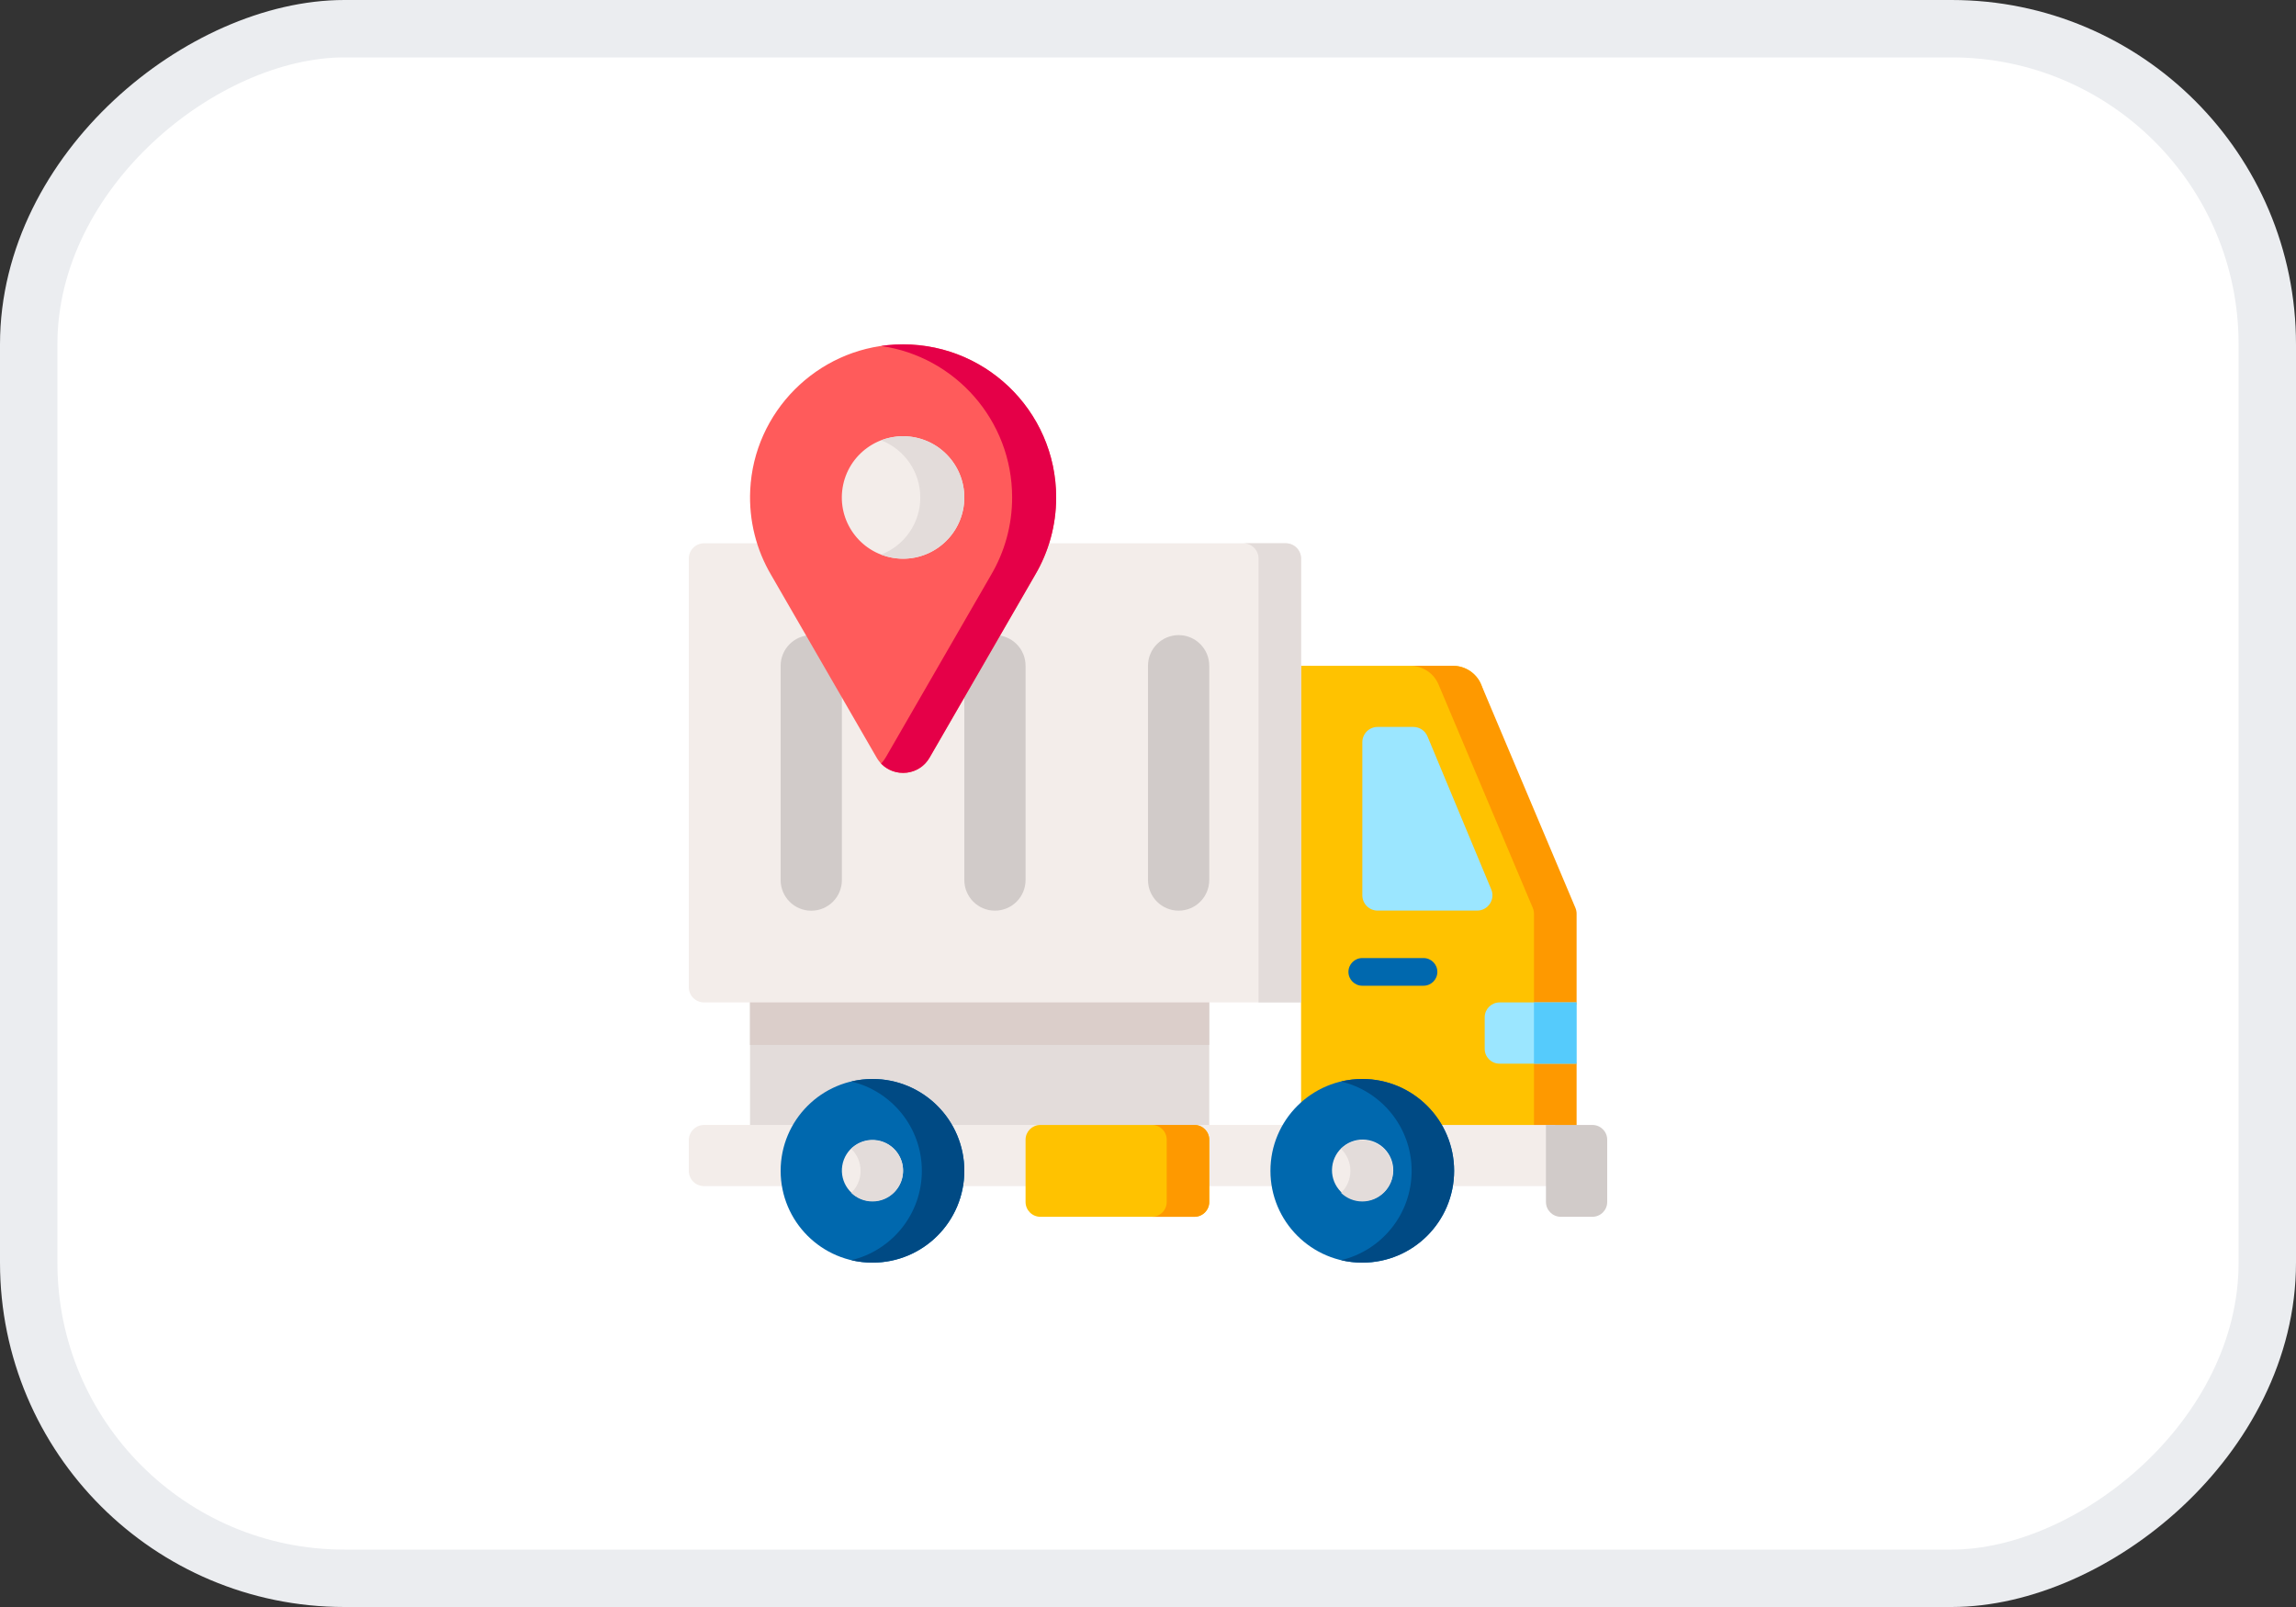 <svg width="40" height="28" viewBox="0 0 40 28" fill="none" xmlns="http://www.w3.org/2000/svg">
<rect x="0" y="0" width="40" height="28" fill="#333333" stroke="none"/>
<rect x="39.5" y="0.5" width="27" height="39" rx="5.5" transform="rotate(90 39.5 0.5)" fill="white" stroke="#EBEDF0"/>
<path d="M13.067 17.058H21.067V20.008H13.067V17.058Z" fill="#E3DCDA"/>
<path d="M21.066 17.058V18.207H13.066V17.058H21.066Z" fill="#DBCECA"/>
<path d="M22.4 9.466C22.547 9.466 22.667 9.585 22.667 9.733V11.599H22.828V17.466H12.267C12.119 17.466 12 17.347 12 17.2V9.733C12 9.585 12.119 9.466 12.267 9.466H22.4V9.466Z" fill="#F3EDEA"/>
<path d="M13.6 15.334C13.6 15.629 13.839 15.868 14.133 15.868C14.428 15.868 14.667 15.629 14.667 15.334V11.601C14.667 11.306 14.428 11.067 14.133 11.067C13.839 11.067 13.6 11.306 13.6 11.601V15.334Z" fill="#D1CBC9"/>
<path d="M20 15.333C20 15.628 20.239 15.867 20.534 15.867C20.828 15.867 21.067 15.628 21.067 15.333V11.6C21.067 11.305 20.828 11.066 20.534 11.066C20.239 11.066 20 11.305 20 11.6V15.333Z" fill="#D1CBC9"/>
<path d="M16.8 15.333C16.8 15.628 17.039 15.867 17.333 15.867C17.628 15.867 17.867 15.628 17.867 15.333V11.6C17.867 11.305 17.628 11.066 17.333 11.066C17.039 11.066 16.8 11.305 16.8 11.6V15.333Z" fill="#D1CBC9"/>
<path d="M22.667 19.826V11.601H25.313C25.527 11.601 25.721 11.729 25.804 11.927L27.188 15.818C27.202 15.851 27.209 15.886 27.209 15.921V19.826H22.667Z" fill="#FFC200"/>
<path d="M24.622 12.666H24C23.853 12.666 23.734 12.785 23.734 12.932V15.599C23.734 15.746 23.853 15.866 24 15.866H25.734C25.924 15.866 26.053 15.672 25.98 15.497L24.869 12.83C24.827 12.73 24.73 12.666 24.622 12.666Z" fill="#9BE6FF"/>
<path d="M24.8 17.175H23.733C23.6 17.175 23.492 17.067 23.492 16.934C23.492 16.801 23.6 16.693 23.733 16.693H24.8C24.933 16.693 25.041 16.801 25.041 16.934C25.041 17.067 24.933 17.175 24.8 17.175Z" fill="#0068AE"/>
<path d="M27.446 15.818L25.804 11.927C25.721 11.729 25.527 11.601 25.313 11.601H24.57C24.785 11.601 24.979 11.729 25.062 11.927L26.703 15.818C26.717 15.851 26.724 15.886 26.724 15.921V19.826H27.467V18.521L27.209 18.019L27.467 17.493V15.921C27.467 15.886 27.46 15.851 27.446 15.818Z" fill="#FE9900"/>
<path d="M27.466 18.533H26.124C25.982 18.533 25.866 18.418 25.866 18.276V17.724C25.866 17.582 25.982 17.466 26.124 17.466H27.466V18.533Z" fill="#9BE6FF"/>
<path d="M22.4 9.466H21.66C21.807 9.466 21.926 9.586 21.926 9.733V17.466H22.667V9.733C22.667 9.586 22.547 9.466 22.4 9.466Z" fill="#E3DCDA"/>
<path d="M12.267 20.667C12.119 20.667 12 20.548 12 20.401V19.867C12 19.72 12.119 19.601 12.267 19.601H27.094V20.667H12.267Z" fill="#F3EDEA"/>
<path d="M20.809 21.201H18.124C17.982 21.201 17.867 21.085 17.867 20.943V19.858C17.867 19.716 17.982 19.601 18.124 19.601H20.809C20.951 19.601 21.067 19.716 21.067 19.858V20.943C21.067 21.085 20.952 21.201 20.809 21.201Z" fill="#FFC200"/>
<path d="M20.809 19.601H20.069C20.211 19.601 20.326 19.716 20.326 19.858V20.943C20.326 21.085 20.211 21.201 20.069 21.201H20.809C20.951 21.201 21.067 21.085 21.067 20.943V19.858C21.067 19.716 20.952 19.601 20.809 19.601Z" fill="#FE9900"/>
<path d="M27.191 21.201H27.742C27.885 21.201 28 21.085 28 20.943V19.858C28 19.716 27.885 19.601 27.742 19.601H26.933V20.943C26.933 21.085 27.049 21.201 27.191 21.201Z" fill="#D1CBC9"/>
<ellipse cx="23.733" cy="20.4" rx="1.6" ry="1.6" fill="#0068AE"/>
<ellipse cx="0.534" cy="0.534" rx="0.534" ry="0.534" transform="matrix(0.114 -0.993 0.993 0.114 23.148 20.859)" fill="#F3EDEA"/>
<path d="M23.733 18.8C23.606 18.8 23.482 18.816 23.363 18.844C24.068 19.011 24.593 19.644 24.593 20.4C24.593 21.157 24.068 21.79 23.363 21.957C23.482 21.985 23.606 22 23.733 22C24.617 22 25.333 21.284 25.333 20.4C25.333 19.517 24.617 18.8 23.733 18.8Z" fill="#004A84"/>
<path d="M23.733 19.867C23.589 19.867 23.459 19.925 23.363 20.017C23.463 20.114 23.526 20.25 23.526 20.401C23.526 20.551 23.463 20.687 23.363 20.784C23.459 20.877 23.589 20.934 23.733 20.934C24.028 20.934 24.267 20.695 24.267 20.401C24.267 20.106 24.028 19.867 23.733 19.867Z" fill="#E3DCDA"/>
<ellipse cx="15.2" cy="20.4" rx="1.6" ry="1.6" fill="#0068AE"/>
<ellipse cx="0.533" cy="0.533" rx="0.533" ry="0.533" transform="matrix(0.161 -0.987 0.987 0.161 14.588 20.835)" fill="#F3EDEA"/>
<path d="M15.2 18.8C15.073 18.8 14.949 18.816 14.83 18.844C15.535 19.011 16.06 19.644 16.06 20.4C16.06 21.157 15.535 21.79 14.83 21.957C14.949 21.985 15.073 22 15.2 22C16.084 22 16.8 21.284 16.8 20.4C16.8 19.517 16.084 18.8 15.2 18.8Z" fill="#004A84"/>
<path d="M15.2 19.867C15.056 19.867 14.926 19.925 14.83 20.017C14.93 20.114 14.993 20.25 14.993 20.401C14.993 20.551 14.93 20.687 14.83 20.784C14.926 20.877 15.056 20.934 15.2 20.934C15.495 20.934 15.733 20.695 15.733 20.401C15.733 20.106 15.495 19.867 15.2 19.867Z" fill="#E3DCDA"/>
<path d="M18.4 8.667C18.4 7.147 17.128 5.924 15.591 6.004C14.231 6.075 13.134 7.178 13.07 8.538C13.044 9.079 13.181 9.587 13.434 10.017L15.272 13.2C15.477 13.556 15.99 13.556 16.195 13.2L18.033 10.017C18.266 9.621 18.4 9.16 18.4 8.667Z" fill="#FF5B5B"/>
<ellipse cx="1.067" cy="1.067" rx="1.067" ry="1.067" transform="matrix(0.16 -0.987 0.987 0.16 14.509 9.55)" fill="#F3EDEA"/>
<path d="M15.733 7.601C15.598 7.601 15.469 7.627 15.35 7.672C15.75 7.826 16.033 8.214 16.033 8.668C16.033 9.122 15.75 9.509 15.35 9.663C15.469 9.709 15.598 9.735 15.733 9.735C16.322 9.735 16.8 9.257 16.8 8.668C16.8 8.079 16.322 7.601 15.733 7.601V7.601Z" fill="#E3DCDA"/>
<path d="M15.591 6.004C15.509 6.008 15.429 6.016 15.35 6.028C16.641 6.213 17.633 7.324 17.633 8.667C17.633 9.16 17.499 9.621 17.266 10.017L15.429 13.2C15.406 13.239 15.379 13.274 15.35 13.305C15.586 13.551 16.013 13.516 16.195 13.2L18.033 10.017C18.266 9.621 18.4 9.16 18.4 8.667C18.4 7.147 17.128 5.924 15.591 6.004Z" fill="#E50048"/>
<path d="M26.724 17.466H27.466V18.533H26.724V17.466Z" fill="#55CBFC"/>
</svg>
